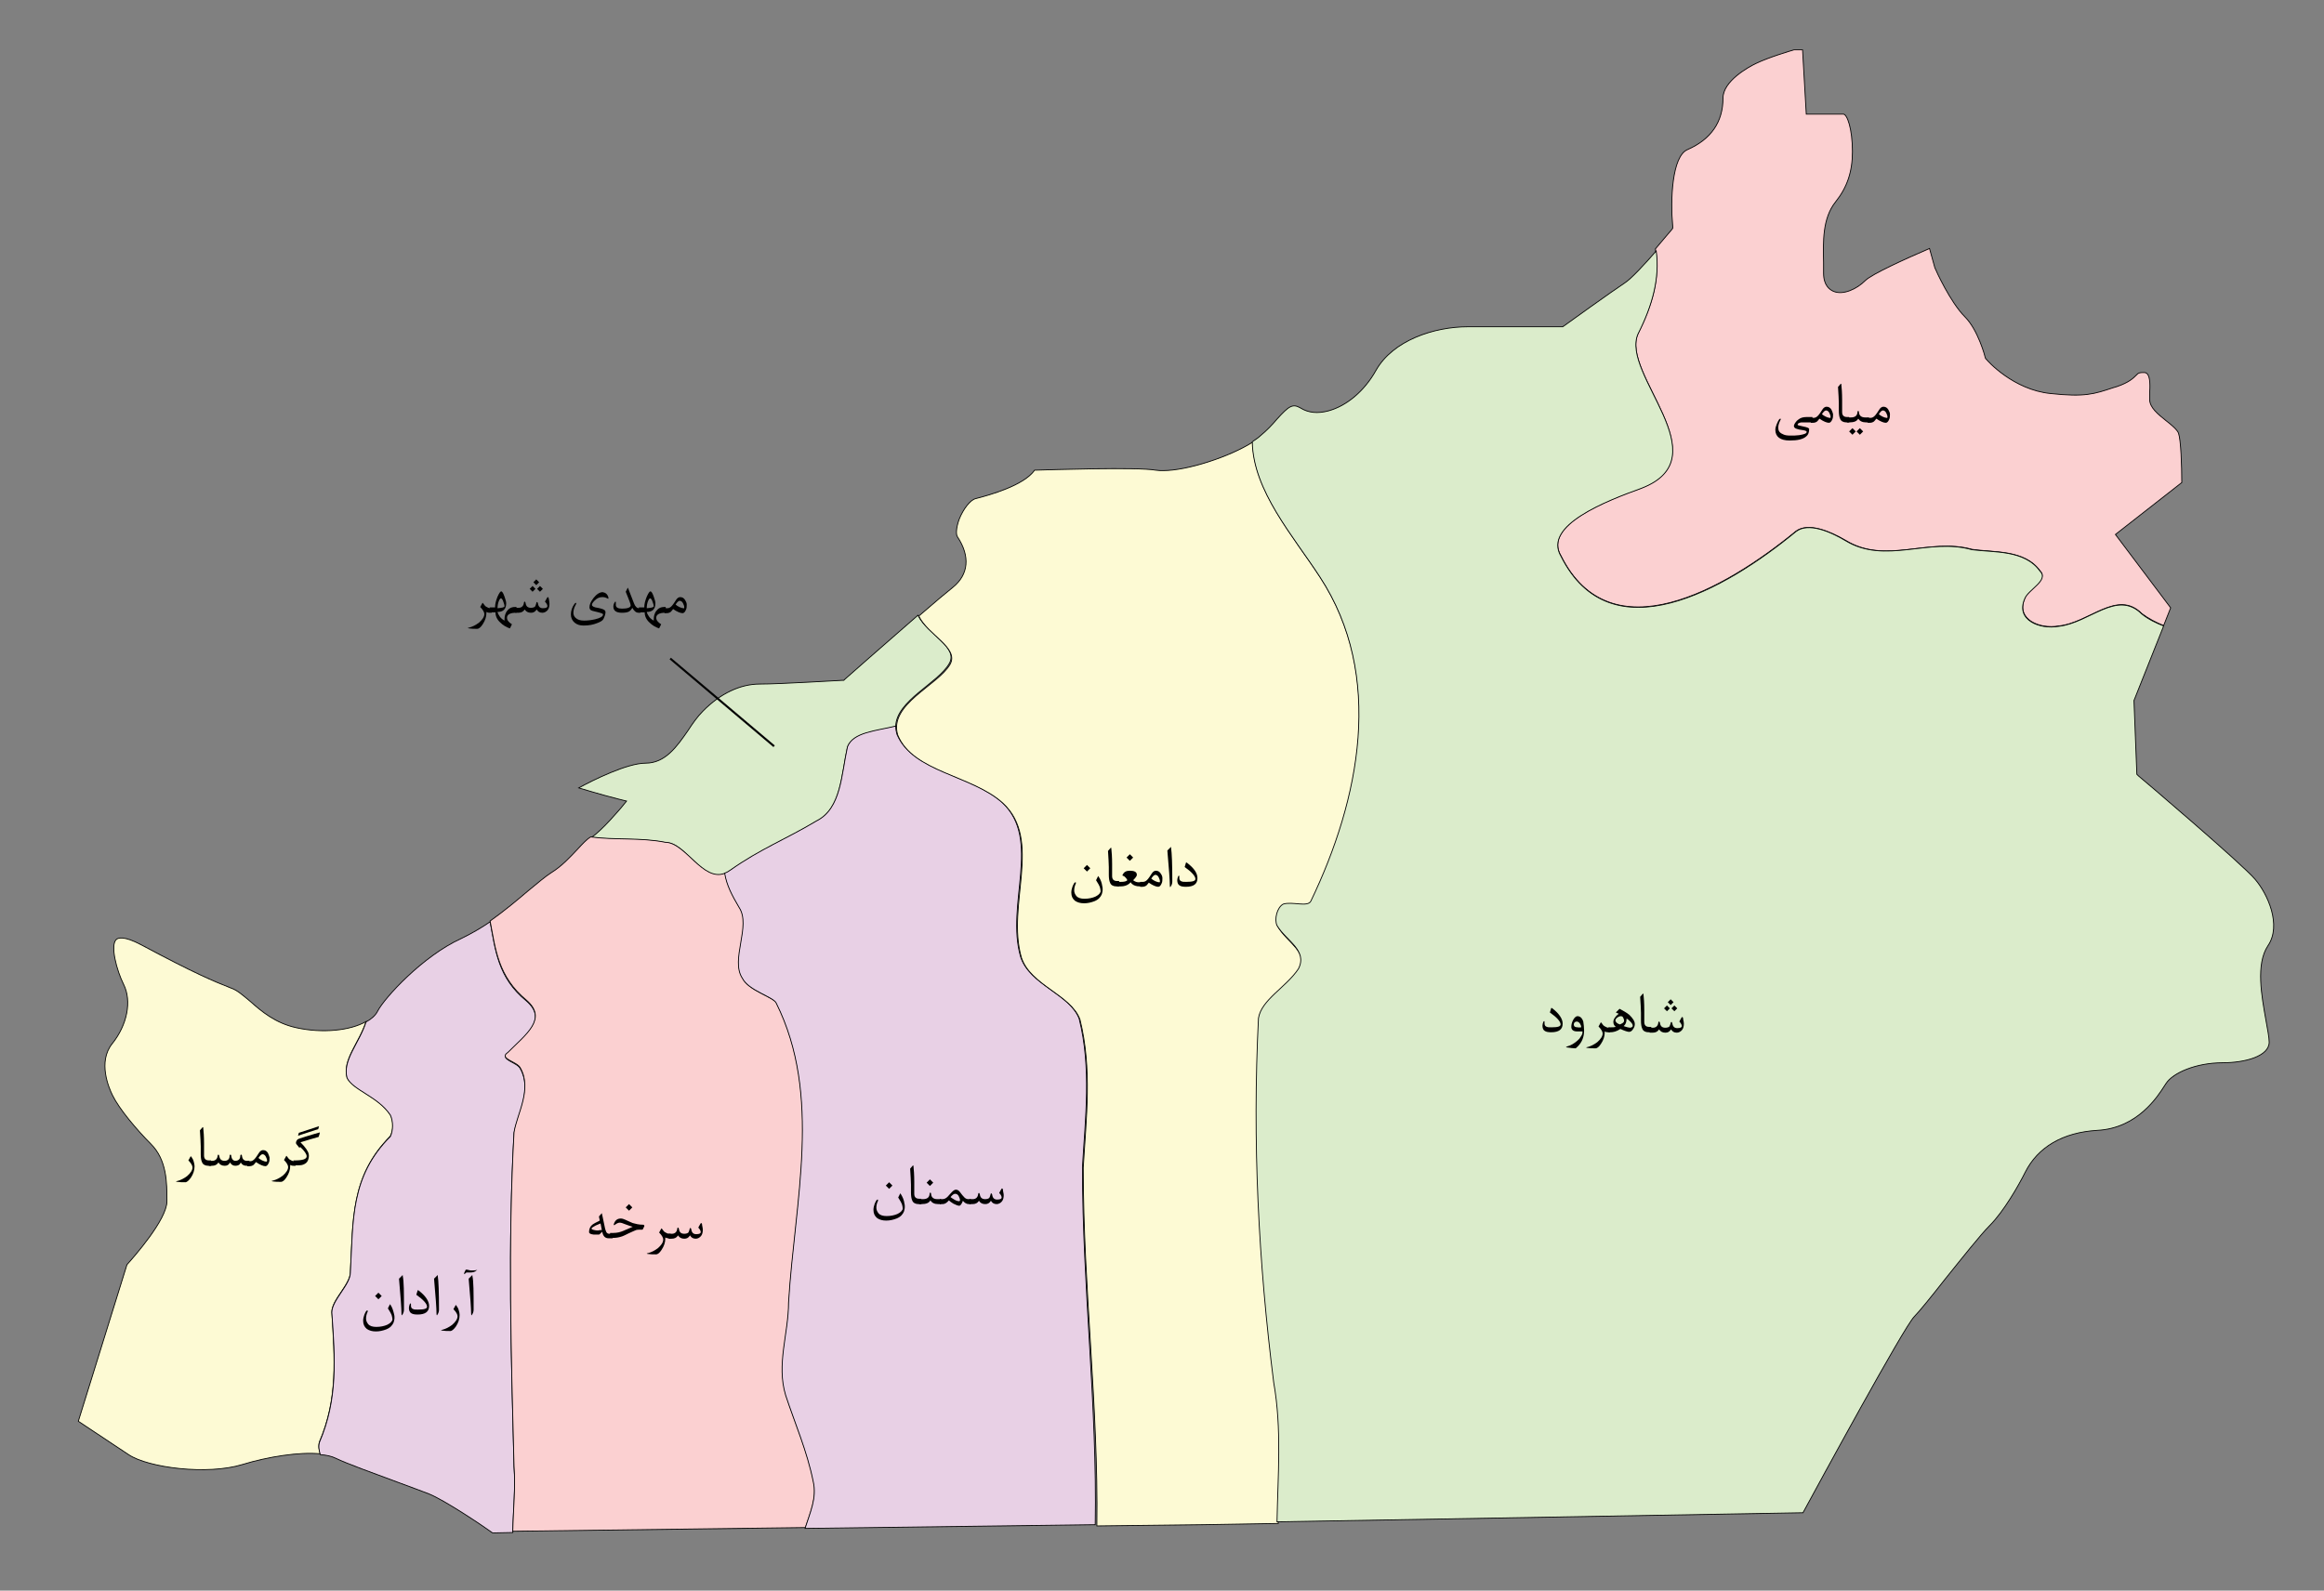 



    



<svg version="1.1" id="Layer_1" xmlns="http://www.w3.org/2000/svg" xmlns:xlink="http://www.w3.org/1999/xlink" x="0px" y="0px" viewBox="0 0 563.8 386" style="enable-background:new 0 0 563.8 386;" xml:space="preserve" width="100%" height="100%">
<rect x="0" y="0" width="563.8" height="386" fill="#808080" stroke="none"/>
<style type="text/css">
	.st0{fill:#FBD0D1;stroke:#010101;stroke-width:0.2;stroke-miterlimit:10;}
	.st1{fill:#DBECCB;stroke:#010101;stroke-width:0.2;stroke-miterlimit:10;}
	.st2{fill:#FDFAD4;stroke:#010101;stroke-width:0.2;stroke-miterlimit:10;}
	.st3{fill:#E8D0E5;stroke:#010101;stroke-width:0.2;stroke-miterlimit:10;}
	.st4{fill:none;stroke:#020202;stroke-width:0.5;stroke-miterlimit:10;}
</style>

	<path class="st0 area active" d="M397.4,80.9c-4.5,9.7,20.2,30,0.8,37.5c-8.2,3-24,9-19.5,16.5c12,24,39.7,8.2,57-6c3-2.2,8.2,0,12,2.2
		c9.7,6,20.2-0.7,30.7,2.2c5.2,0.8,12.7,0,16.5,5.2c2.2,2.2-3,4.5-3.7,6.7c-2.2,5.2,3.7,7.5,8.2,6.7c7.5-0.7,14.2-9,20.2-3
		c1.6,1.2,3.5,2.2,5.3,2.9l1.7-4.3l-13.4-17.8l16.1-12.6c0-4.1-0.2-10.3-0.8-12c-0.3-0.8-1.7-2-3-3c-2-1.6-4-3.2-4-5.2
		c0-0.4,0-0.9,0-1.4c0.1-1.6,0.2-4-0.6-4.8c-0.1-0.1-0.3-0.3-0.8-0.3c-1.2,0-1.3,0.1-1.9,0.7c-0.7,0.7-1.7,1.7-4.6,2.7l-1,0.3
		c-4.5,1.5-6.8,2.3-15.1,1.4c-9.1-0.9-15.4-8-15.6-8.3l-0.2-0.2l-0.1-0.3c0-0.1-1.7-6.6-4.9-9.8c-3.6-3.6-7.1-11.4-7.2-11.7
		l-0.1-0.2l-1.3-4.7c-5.8,2.5-14,6.2-15.6,7.8c-2,2-5.3,3.6-7.7,2.6c-0.9-0.4-2.4-1.4-2.4-4.4c0-0.8,0-1.7,0-2.6
		c-0.1-5-0.3-10.7,2.9-14.7c2.8-3.5,4.1-7.3,4.1-12.2c0-5.6-1.3-9.1-2.2-9.1h-9l-0.9-15.6h-2.1c-1,0.3-6.1,1.8-9.2,3.3
		c-1.9,0.9-8,4.3-8,8.4c0,5.8-2.9,10-8.6,12.5c-3.8,1.6-4.2,12.3-3.6,18.6l0,0.5l-0.3,0.4c-0.4,0.4-2,2.4-3.9,4.6
		C402.8,67.3,400.9,73.9,397.4,80.9z" id="_x645__x6CC__x627__x645__x6CC_" title="میامی"></path>
	<path class="st1 area" d="M177.1,211.3c7.5-5.2,13.5-7.5,21-12c6-3,6-11.2,7.5-18c1.4-3.5,6.7-3.7,11.7-5c0.1-6.3,10.3-10.5,13-15.3
		c2.3-4-5.4-7.1-7.6-11.7c-7.7,6.7-17.6,15.4-17.7,15.5l-0.3,0.3l-0.4,0c-0.6,0-14.9,0.9-20,0.9c-4.7,0-9.6,2.3-13.8,6.6
		c-1.3,1.3-2.5,3-3.6,4.7c-2.7,3.9-5.5,7.9-10.3,7.9c-4.5,0-12.9,4.2-16.2,6c4.6,1.4,9.5,2.7,9.6,2.7l2,0.5l-1.3,1.6
		c-0.2,0.2-4.5,5.4-7.2,7.2c6,0.8,12.1,0.1,18.1,1.3C166.7,204.5,171.1,215.8,177.1,211.3z" id="_x645__x647__x62F__x6CC___x634__x647__x631_" title="مهدی شهر"></path>
	<path class="st2 area" d="M77.5,349.9c4.5-10.5,3.7-20.2,3-31.5c0-3,4.5-6.7,4.5-9.7c0.7-12.7,0-23.2,9.7-33c0.8-1.5,0.8-3.7,0-5.2
		c-3-4.5-9-6-10.5-9c-1.2-4.3,3-8.5,4.6-13.6c-3.8,2.2-10.6,2.9-16.9,1.5c-5.1-1.1-8.5-4-11.2-6.4c-1.7-1.4-3.1-2.7-4.6-3.2
		c-4.3-1.7-8.7-3.5-21.8-10.5c-4.3-2.3-5.7-1.7-6.1-1.3c-1.5,1.4,0.1,7.5,1.8,10.9c2,4,0.9,9.8-2.8,14.4c-3.5,4.4-0.8,10.7,0.1,12.5
		c1.6,3.3,5.9,8.4,9.3,11.8c3.9,3.9,3.9,9.4,3.9,13.9c0,4.5-8.1,13.6-9.7,15.4L19,344.9l12.2,8.1c4.8,3.2,19.1,5,27.6,2.4
		c6.2-1.9,13.8-3.1,18.9-2.6C77.4,351.9,77.2,350.9,77.5,349.9z" id="_x6AF__x631__x645__x633__x627__x631_" title="گرمسار"></path>
	<path class="st3 area" d="M124.7,355.9c-0.7-27-1.5-54,0-80.9c0.8-4.5,4.5-10.5,1.5-15.7c-0.7-1.5-5.2-2.2-3-3.7
		c4.5-4.5,9.7-8.2,4.5-12.7c-6.9-5.6-7.5-12.3-8.8-19.2c-2.2,1.5-4.6,2.9-7.1,4.1c-9.2,4.2-18.5,14.3-20.2,17.6
		c-0.5,1-1.5,1.9-2.8,2.6c-1.6,5.1-5.8,9.3-4.6,13.6c1.5,3,7.5,4.5,10.5,9c0.7,1.5,0.7,3.7,0,5.2c-9.7,9.7-9,20.2-9.7,33
		c0,3-4.5,6.7-4.5,9.7c0.8,11.2,1.5,21-3,31.5c-0.3,1-0.1,2,0.2,3c1.5,0.1,2.8,0.4,3.8,0.9c2.2,1.1,9.3,3.7,15,5.8
		c3.2,1.2,6,2.2,7.5,2.8c4,1.6,13.6,8.1,15.5,9.5l4.9-0.1C124.5,366.5,125.1,361.2,124.7,355.9z" id="_x622__x631__x627__x62F__x627__x646_" title="آرادان"></path>
	<path class="st0 area" d="M197.4,359.6c-1.5-7.5-4.5-14.2-6.7-21c-2.2-7.5,0.7-15,0.7-22.5c1.5-24.7,8.2-50.2-3-72.7
		c-0.8-1.5-6.8-3-8.2-6c-3-4.5,2.3-12.7-0.8-17.2c-1.7-2.9-3-5.3-3.5-8.3c-5.4,2.2-9.6-7.5-14.5-7.5c-6-1.2-12.1-0.5-18.1-1.3
		c0,0,0,0,0,0c-1,0.6-2,1.7-3.2,3c-1.8,1.9-3.8,4.1-6.4,5.7c-1.4,0.9-3.3,2.5-5.6,4.4c-2.7,2.3-5.8,4.9-9.2,7.3
		c1.3,6.8,1.9,13.5,8.8,19.2c5.2,4.5,0,8.2-4.5,12.7c-2.3,1.5,2.2,2.2,3,3.7c3,5.2-0.8,11.2-1.5,15.7c-1.5,27-0.7,54,0,80.9
		c0.4,5.3-0.2,10.6-0.3,15.9l71-0.9C196.6,367.1,198.2,363.5,197.4,359.6z" id="_x633__x631__x62E__x647_" title="سرخه"></path>
	<path class="st3 area" d="M262.6,283.2c0.7-12,2.2-24-0.8-36c-2.3-6-12-8.2-14.2-15c-3.7-12.7,5.2-28.5-4.5-37.5
		c-7.5-6.7-21.7-7.5-25.5-16.5c-0.2-0.7-0.3-1.3-0.3-2c-5,1.2-10.3,1.5-11.7,5c-1.5,6.7-1.5,15-7.5,18c-7.5,4.5-13.5,6.7-21,12
		c-0.4,0.3-0.8,0.5-1.3,0.7c0.5,3,1.8,5.4,3.5,8.3c3,4.5-2.2,12.7,0.8,17.2c1.5,3,7.5,4.5,8.2,6c11.2,22.5,4.5,48,3,72.7
		c0,7.5-3,15-0.7,22.5c2.2,6.7,5.2,13.5,6.7,21c0.9,3.9-0.8,7.5-2,11.3l70.4-0.9C266.2,341,262.6,312.4,262.6,283.2z" id="_x633__x645__x646__x627__x646_" title="سمنان"></path>
	<path class="st2 area" d="M320.3,140.1c-6.5-10-16.2-21-16.4-32.8c-5.7,3.6-15.9,6.9-21.7,6.9c-0.6,0-1.2,0-1.8-0.1
		c-4.6-0.8-25.4-0.1-29.4,0c-2.6,3.7-10.8,6-14.3,6.9c-1.3,0.3-3,2.5-4,5c-0.8,2.2-0.8,3.8-0.4,4.3c3.1,4.7,2.7,9.1-1.1,12.2
		c-1.4,1.1-4.6,3.8-8.3,7c2.2,4.6,9.8,7.7,7.6,11.7c-3,5.2-15,9.7-12.7,17.2c3.7,9,18,9.7,25.5,16.5c9.7,9,0.8,24.7,4.5,37.5
		c2.2,6.7,12,9,14.2,15c3,12,1.5,24,0.8,36c0,29.2,3.7,57.8,3.3,86.9l25.8-0.3l18.2-0.3c0.2-11.3,1.2-22.6-0.8-33.8
		c-3.7-29.2-5.2-58.4-3.7-88.4c0.8-4.5,6.7-7.5,9.7-12c2.2-4.5-3-6.7-5.2-10.5c-0.8-1.5,0-4.5,1.5-5.2c2.2-0.8,6,0.8,6.7-0.8
		C330,194,336,164.1,320.3,140.1z" id="_x62F__x627__x645__x63A__x627__x646_" title="دامغان"></path>
	<path class="st1 area" d="M550.2,229.5c3.4-5-0.1-12.6-3.1-16.1c-3.1-3.7-28-24.9-28.3-25.1l-0.4-0.4l-0.7-17.9l7.2-18.1
		c-1.8-0.7-3.7-1.6-5.3-2.9c-6-6-12.7,2.2-20.2,3c-4.5,0.8-10.5-1.5-8.2-6.7c0.8-2.2,6-4.5,3.7-6.7c-3.7-5.2-11.2-4.5-16.5-5.2
		c-10.5-3-21,3.7-30.7-2.2c-3.7-2.2-9-4.5-12-2.2c-17.2,14.2-45,30-57,6c-4.5-7.5,11.2-13.5,19.5-16.5c19.5-7.5-5.2-27.7-0.8-37.5
		c3.5-6.9,5.3-13.6,4.4-20.1c-2.7,3.1-6.1,6.8-7.7,7.8c-2.6,1.7-14.6,10.3-14.7,10.4l-0.3,0.2h-23c-8.2,0-18.2,3.3-22.3,10.6
		c-2.8,5-7.1,8.6-11.5,9.8c-2.6,0.7-4.9,0.5-6.8-0.7c-1.9-1.1-2.8-0.5-5.7,2.7c-1.1,1.3-2.4,2.7-4.1,4.1c-0.5,0.5-1.2,0.9-1.9,1.4
		c0.2,11.9,9.9,22.8,16.4,32.8c15.7,24,9.7,53.9-2.2,78.7c-0.8,1.5-4.5,0-6.7,0.7c-1.5,0.8-2.2,3.7-1.5,5.2c2.2,3.7,7.5,6,5.2,10.5
		c-3,4.5-9,7.5-9.7,12c-1.5,30,0,59.2,3.7,88.4c2,11.3,1,22.5,0.8,33.8l127.6-2.2c3.8-7,24.5-45.1,27-47.6c1.1-1.1,4.2-4.9,7.4-9
		c4.1-5.1,8.7-10.9,10.9-13.1c3.4-3.4,7-9.7,8.6-12.9c3.1-6.2,9.2-9.7,17.5-10.2c9.8-0.5,14.7-8.3,16.3-10.8
		c0.1-0.2,0.3-0.4,0.4-0.6c1.6-2.5,7.2-5,13.7-5c5.5,0,11.3-1.6,11.3-5c0-1.2-0.4-3.1-0.8-5.4C548.7,241.8,547.2,234,550.2,229.5z" id="_x634__x627__x647__x631__x648__x62F_" title="شاهرود"></path>
	<line class="st4 area" x1="187.8" y1="181.1" x2="162.6" y2="159.8" id="LINE_10" title=""></line>

<g id="G_11" class="area" title="">
	<path d="M119.2,148.7h-0.4c-0.4,0-0.6-0.1-0.8-0.2c0,0.1,0,0.2,0,0.3c0,0.9-0.3,1.8-0.9,2.7c-0.5,0.8-1,1.1-1.3,1.1
		c-0.8,0-1.4,0-2-0.1c-0.2,0-0.3-0.1-0.3-0.1s0.1-0.1,0.3-0.1c0.8-0.2,1.6-0.6,2.4-1.2c0.8-0.7,1.3-1.4,1.3-2.1c0-0.4-0.3-1-1-1.7
		l0.5-0.9c0-0.1,0.1-0.1,0.1-0.1c0,0,0.1,0.1,0.1,0.1c0.3,0.4,0.5,0.7,0.7,0.8c0.3,0.2,0.7,0.4,1.1,0.4h0.3V148.7z" id="PATH_12" class="area" title=""></path>
	<path d="M125.4,148.7h-0.5c-0.4,0-0.8,0.1-1.1,0.2c-0.5,0.2-0.8,0.5-0.8,1c0,0.6,0.4,1.1,1.2,1.6l-0.5,1c-0.9-0.3-1.7-0.8-2.3-1.4
		c-0.8-0.7-1.2-1.6-1.2-2.5h-1.4v-1.2h1.3c0-0.8,0.2-1.6,0.6-2.6c0.4-0.9,0.7-1.3,0.9-1.3c0.2,0,0.5,0.4,0.8,1.3
		c0.3,0.8,0.4,1.3,0.4,1.6c0,1.4-0.7,2.1-2.1,2.1c0.1,0.4,0.3,0.8,0.6,1.2c0.3,0.4,0.7,0.7,1.1,0.9c0-0.1,0-0.3,0-0.4
		c0-0.7,0.2-1.3,0.5-1.8c0.5-0.7,1.1-1.1,2-1.1h0.4V148.7z M122.4,147.1c0-0.2-0.1-0.6-0.3-1.1c-0.2-0.6-0.4-0.8-0.6-0.8
		c-0.1,0-0.3,0.2-0.5,0.7c-0.2,0.5-0.3,1.1-0.3,1.7C121.8,147.5,122.4,147.4,122.4,147.1z" id="PATH_13" class="area" title=""></path>
	<path d="M133.3,146.5c0,0.6-0.1,1.1-0.4,1.5c-0.3,0.4-0.8,0.7-1.3,0.7c-0.7,0-1.1-0.3-1.4-0.8c-0.4,0.6-0.8,0.8-1.4,0.8
		c-0.7,0-1.2-0.3-1.5-0.8c-0.4,0.6-0.9,0.8-1.6,0.8H125v-1.2h0.8c0.7,0,1.2-0.4,1.3-1.2c0-0.2,0.1-0.3,0.2-0.3
		c0.1,0,0.1,0.1,0.2,0.3c0.1,0.8,0.5,1.2,1.3,1.2c0.4,0,0.8-0.1,1-0.3c0.1-0.2,0.2-0.4,0.3-0.8c0-0.2,0.1-0.3,0.2-0.3
		c0.1,0,0.1,0.1,0.2,0.3c0.1,0.8,0.5,1.2,1.2,1.2c0.8,0,1.1-0.2,1.1-0.5c0-0.3-0.2-0.7-0.6-1.1l0.5-0.9c0.1-0.1,0.1-0.2,0.2-0.2
		s0.1,0.1,0.2,0.2C133.2,145.6,133.3,146.1,133.3,146.5z M129.9,142.9l-0.7,0.7l-0.7-0.7l0.7-0.7L129.9,142.9z M130.8,141.3
		l-0.7,0.7l-0.7-0.7l0.7-0.7L130.8,141.3z M131.7,142.9l-0.7,0.7l-0.7-0.7l0.7-0.7L131.7,142.9z" id="PATH_14" class="area" title=""></path>
	<path d="M147.6,145c0,0.2,0,0.3,0,0.3c0,0-0.1,0-0.3-0.1c-0.3-0.2-0.7-0.3-1.2-0.3c-0.7,0-1.3,0.3-1.8,0.8
		c-0.5,0.5-0.7,0.8-0.7,1.1c0,0.3,0.5,0.6,1.4,0.7c1,0.2,1.6,0.4,1.8,0.7c0,0.1,0.1,0.2,0.1,0.3c0,0.5-0.2,1.1-0.5,1.7
		c-0.2,0.4-0.7,0.7-1.5,1c-1,0.4-2,0.6-3.3,0.6c-0.9,0-1.6-0.2-2.2-0.7c-0.6-0.5-0.9-1.2-0.9-2c0-0.9,0.3-1.8,0.9-2.6
		c0.1-0.1,0.2-0.2,0.3-0.2c0.1,0,0.1,0,0.1,0.1c0,0.1,0,0.1-0.1,0.3c-0.4,0.7-0.6,1.4-0.6,2c0,0.5,0.2,0.9,0.5,1.2
		c0.5,0.5,1.2,0.7,2.1,0.7c0.8,0,1.7-0.1,2.6-0.3c1.3-0.3,2-0.7,2-1.2c0-0.2-0.6-0.4-1.9-0.7c-0.5-0.1-0.8-0.2-1-0.3
		c-0.2-0.1-0.4-0.4-0.4-0.7c0-0.7,0.3-1.4,1-2.3c0.7-0.9,1.5-1.4,2.2-1.4C146.9,143.8,147.4,144.2,147.6,145z" id="PATH_15" class="area" title=""></path>
	<path d="M155.4,148.7H155c-0.4,0-0.7-0.1-1-0.4c-0.2-0.2-0.4-0.4-0.6-0.8c-0.2,0.4-0.5,0.7-0.8,0.9c-0.4,0.2-0.9,0.3-1.7,0.3
		c-1.4,0-2.1-0.5-2.1-1.5c0-0.3,0.1-0.7,0.3-1c0.1-0.1,0.1-0.2,0.2-0.2c0.1,0,0.1,0.1,0.1,0.2c0,0.1,0,0.1,0,0.3c0,0.1,0,0.2,0,0.3
		c0,0.6,0.5,0.9,1.5,0.9c1.4,0,2.1-0.3,2.1-0.8c0-0.3-0.4-1.4-1.2-3.3l0.4-0.8c0.1-0.1,0.1-0.2,0.1-0.2c0,0,0.1,0.1,0.1,0.2
		c0.3,0.8,0.8,2,1.4,3.6c0.3,0.8,0.7,1.2,1.3,1.2h0.3V148.7z" id="PATH_16" class="area" title=""></path>
	<path d="M161.6,148.7h-0.5c-0.4,0-0.8,0.1-1.1,0.2c-0.5,0.2-0.8,0.5-0.8,1c0,0.6,0.4,1.1,1.2,1.6l-0.5,1c-0.9-0.3-1.7-0.8-2.3-1.4
		c-0.8-0.7-1.2-1.6-1.2-2.5H155v-1.2h1.3c0-0.8,0.2-1.6,0.6-2.6c0.4-0.9,0.7-1.3,0.9-1.3c0.2,0,0.5,0.4,0.8,1.3
		c0.3,0.8,0.4,1.3,0.4,1.6c0,1.4-0.7,2.1-2.1,2.1c0.1,0.4,0.3,0.8,0.6,1.2c0.3,0.4,0.7,0.7,1.1,0.9c0-0.1,0-0.3,0-0.4
		c0-0.7,0.2-1.3,0.5-1.8c0.5-0.7,1.1-1.1,2-1.1h0.4V148.7z M158.6,147.1c0-0.2-0.1-0.6-0.3-1.1c-0.2-0.6-0.4-0.8-0.6-0.8
		c-0.1,0-0.3,0.2-0.5,0.7c-0.2,0.5-0.3,1.1-0.3,1.7C158,147.5,158.6,147.4,158.6,147.1z" id="PATH_17" class="area" title=""></path>
	<path d="M166.6,146.7c0,0.5,0,0.9-0.2,1.3c-0.2,0.5-0.5,0.8-0.8,0.8c-0.5,0-1.3-0.3-2.3-1c-0.3,0.4-0.5,0.6-0.6,0.7
		c-0.3,0.2-0.6,0.3-1,0.3h-0.5v-1.2h0.7c0.4,0,0.8-0.2,1.2-0.7c0.2-0.2,0.5-0.7,0.9-1.3c0.3-0.5,0.7-0.7,1-0.7
		c0.5,0,0.9,0.2,1.2,0.7C166.4,145.9,166.6,146.3,166.6,146.7z M166,147.4c0-0.3-0.1-0.6-0.3-1c-0.2-0.4-0.5-0.6-0.8-0.6
		c-0.3,0-0.6,0.3-1,0.9c0.2,0.2,0.5,0.4,0.9,0.6c0.4,0.2,0.8,0.3,1,0.3C165.9,147.7,166,147.6,166,147.4z" id="PATH_18" class="area" title=""></path>
</g>
<g id="G_19" class="area" title="">
	<path d="M47.2,283c0,1-0.3,1.9-0.9,2.8c-0.5,0.7-1,1.1-1.3,1.1c-0.8,0-1.4,0-2-0.1c-0.2,0-0.3-0.1-0.3-0.1s0.1-0.1,0.3-0.1
		c0.8-0.2,1.6-0.6,2.4-1.2c0.8-0.7,1.3-1.4,1.3-2.1c0-0.4-0.3-1-1-1.7l0.5-0.9c0-0.1,0.1-0.1,0.1-0.1c0,0,0.1,0.1,0.1,0.1
		c0.2,0.3,0.5,0.7,0.6,1.2C47.1,282.2,47.2,282.7,47.2,283z" id="PATH_20" class="area" title=""></path>
	<path d="M51.2,282.9h-0.7c-0.7,0-1.3-0.3-1.5-0.9c-0.2-0.4-0.3-1.1-0.3-1.9v-1.9c0-0.9-0.1-2.2-0.2-3.9l0.6-0.7
		c0.1-0.1,0.2-0.1,0.2,0c0.1,0.9,0.2,2.2,0.2,3.9v2.9c0,0.8,0.4,1.2,1.2,1.2h0.5V282.9z" id="PATH_21" class="area" title=""></path>
	<path d="M60.4,282.9h-0.6c-0.7,0-1.1-0.3-1.4-0.8c-0.2,0.6-0.7,0.8-1.3,0.8c-0.6,0-1-0.3-1.3-0.8c-0.3,0.6-0.7,0.8-1.3,0.8
		c-0.7,0-1.2-0.3-1.5-0.8c-0.4,0.6-0.9,0.8-1.6,0.8h-0.7v-1.2h0.8c0.7,0,1.2-0.4,1.3-1.2c0-0.2,0.1-0.3,0.2-0.3
		c0.1,0,0.1,0.1,0.2,0.3c0.1,0.8,0.5,1.2,1.3,1.2c0.7,0,1.2-0.4,1.2-1.2c0-0.2,0.1-0.3,0.2-0.3c0.1,0,0.2,0.1,0.2,0.3
		c0.1,0.8,0.5,1.2,1,1.2c0.7,0,1.2-0.4,1.2-1.2c0-0.2,0.1-0.3,0.2-0.3c0.1,0,0.2,0.1,0.2,0.3c0.1,0.8,0.5,1.2,1.2,1.2h0.6V282.9z" id="PATH_22" class="area" title=""></path>
	<path d="M65.4,280.9c0,0.5,0,0.9-0.2,1.3c-0.2,0.5-0.5,0.8-0.8,0.8c-0.5,0-1.3-0.3-2.3-1c-0.3,0.4-0.5,0.6-0.6,0.7
		c-0.3,0.2-0.6,0.3-1,0.3H60v-1.2h0.7c0.4,0,0.8-0.2,1.2-0.7c0.2-0.2,0.5-0.7,0.9-1.3c0.3-0.5,0.7-0.7,1-0.7c0.5,0,0.9,0.2,1.2,0.7
		C65.2,280.2,65.3,280.6,65.4,280.9z M64.8,281.7c0-0.3-0.1-0.6-0.3-1c-0.2-0.4-0.5-0.6-0.8-0.6c-0.3,0-0.6,0.3-1,0.9
		c0.2,0.2,0.5,0.4,0.9,0.6c0.4,0.2,0.8,0.3,1,0.3C64.7,281.9,64.8,281.8,64.8,281.7z" id="PATH_23" class="area" title=""></path>
	<path d="M71.6,282.9h-0.4c-0.4,0-0.6-0.1-0.8-0.2c0,0.1,0,0.2,0,0.3c0,0.9-0.3,1.8-0.9,2.7c-0.5,0.8-1,1.1-1.3,1.1
		c-0.8,0-1.4,0-2-0.1c-0.2,0-0.3-0.1-0.3-0.1s0.1-0.1,0.3-0.1c0.8-0.2,1.6-0.6,2.4-1.2c0.8-0.7,1.3-1.4,1.3-2.1c0-0.4-0.3-1-1-1.7
		l0.5-0.9c0-0.1,0.1-0.1,0.1-0.1c0,0,0.1,0.1,0.1,0.1c0.3,0.4,0.5,0.7,0.7,0.8c0.3,0.2,0.7,0.4,1.1,0.4h0.3V282.9z" id="PATH_24" class="area" title=""></path>
	<path d="M77.6,274.8c0,0.2-0.1,0.5-0.3,1.1c-1.2,0.3-2.7,0.8-4.4,1.3c1.2,1.2,1.9,2.2,2,2.9c0.1,0.5,0,1-0.2,1.5
		c-0.2,0.5-0.6,0.8-1.1,1c-0.4,0.2-1.1,0.2-2,0.2h-0.4v-1.2h0.3c1.9,0,2.9-0.3,2.9-1c0-0.5-0.5-1.3-1.6-2.3l-0.1,0.3
		c-0.1-0.1-0.3-0.3-0.5-0.6c-0.3-0.3-0.4-0.5-0.4-0.6c0-0.3,0.1-0.6,0.4-0.9c0.1-0.1,0.7-0.3,2-0.7
		C75.4,275.4,76.6,275.1,77.6,274.8z M77.4,273.3l-0.2,0.7l-4.9,1.6l0.2-0.7L77.4,273.3z" id="PATH_25" class="area" title=""></path>
</g>
<g id="G_26" class="area" title="">
	<path d="M95.6,318.9c0.1,0.3,0.1,0.6,0.1,0.9c0,0.4-0.1,0.7-0.2,1.1c-0.3,0.7-0.8,1.3-1.8,1.7c-0.8,0.3-1.6,0.5-2.5,0.5
		c-0.9,0-1.6-0.2-2.2-0.6c-0.6-0.5-0.9-1.1-0.9-2c0-0.5,0.1-0.9,0.3-1.5c0.2-0.4,0.3-0.7,0.5-0.9c0.1-0.1,0.2-0.1,0.2-0.1
		c0.1,0,0.1,0,0.1,0.1c0,0,0,0.1,0,0.2c-0.3,0.6-0.4,1.2-0.4,1.7c0,0.5,0.2,0.9,0.5,1.3c0.4,0.5,1.1,0.7,2,0.7c1,0,1.9-0.2,2.6-0.5
		c0.6-0.3,1-0.6,1.2-1c0.1-0.1,0.1-0.3,0.1-0.4c0-0.3-0.1-0.6-0.2-1c-0.1-0.3-0.4-0.8-0.9-1.6l0.4-0.8c0.1-0.1,0.1-0.2,0.1-0.2
		s0.1,0,0.1,0.1C95.2,317.3,95.4,318.1,95.6,318.9z M92.6,314.5l-0.8,0.8l-0.8-0.8l0.8-0.8L92.6,314.5z" id="PATH_27" class="area" title=""></path>
	<path d="M98,317.8c0,0.4-0.1,0.8-0.3,1.1c-0.1,0.2-0.2,0.3-0.2,0.3c0,0-0.1-0.1-0.1-0.4c0-1.2-0.2-4-0.6-8.5l0.8-0.8
		c0.1-0.1,0.1-0.1,0.1-0.1c0,0,0,0.1,0,0.2C98,310.9,98,313.6,98,317.8z" id="PATH_28" class="area" title=""></path>
	<path d="M104.1,316.9c0,1.4-0.9,2.1-2.8,2.1c-0.7,0-1.2-0.1-1.5-0.3c-0.4-0.2-0.6-0.7-0.6-1.3c0-0.3,0.1-0.6,0.2-0.9
		c0.1-0.1,0.1-0.2,0.2-0.2c0.1,0,0.1,0.1,0.1,0.3c0,0.1,0,0.2,0,0.3c0,0.4,0.2,0.7,0.6,0.8c0.2,0.1,0.6,0.1,1.1,0.1
		c1.5,0,2.2-0.2,2.2-0.7c0-0.7-0.9-1.7-2.6-2.9l0.3-1c0-0.1,0.1-0.1,0.1-0.1c0,0,0.1,0,0.2,0.1C103.3,314.5,104.1,315.8,104.1,316.9
		z" id="PATH_29" class="area" title=""></path>
	<path d="M106.5,317.8c0,0.4-0.1,0.8-0.3,1.1c-0.1,0.2-0.2,0.3-0.2,0.3c0,0-0.1-0.1-0.1-0.4c0-1.2-0.2-4-0.6-8.5l0.8-0.8
		c0.1-0.1,0.1-0.1,0.1-0.1c0,0,0,0.1,0,0.2C106.4,310.9,106.5,313.6,106.5,317.8z" id="PATH_30" class="area" title=""></path>
	<path d="M111.5,319.1c0,1-0.3,1.9-0.9,2.8c-0.5,0.7-1,1.1-1.3,1.1c-0.8,0-1.4,0-2-0.1c-0.2,0-0.3-0.1-0.3-0.1s0.1-0.1,0.3-0.1
		c0.8-0.2,1.6-0.6,2.4-1.2c0.8-0.7,1.3-1.4,1.3-2.1c0-0.4-0.3-1-1-1.7l0.5-0.9c0-0.1,0.1-0.1,0.1-0.1c0,0,0.1,0.1,0.1,0.1
		c0.2,0.3,0.5,0.7,0.6,1.2C111.4,318.3,111.5,318.7,111.5,319.1z" id="PATH_31" class="area" title=""></path>
	<path d="M115.6,308.3c-0.4,0.4-1,0.5-1.6,0.5c-0.1,0-0.2,0-0.4,0s-0.3,0-0.4,0c-0.1,0-0.2,0.1-0.3,0.2s-0.2,0.2-0.2,0.2
		c-0.1,0-0.1-0.1-0.1-0.2c0-0.1,0.1-0.3,0.2-0.5c0.1-0.3,0.2-0.4,0.3-0.4c0.1,0,0.3,0,0.6,0.1s0.5,0.1,0.6,0.1c0.6,0,1,0,1.3-0.1
		c0.2,0,0.3-0.1,0.3-0.1c0,0,0.1,0,0.1,0C115.8,308.1,115.7,308.2,115.6,308.3z M114.9,317.8c0,0.4-0.1,0.8-0.3,1.1
		c-0.1,0.2-0.2,0.3-0.2,0.3c0,0-0.1-0.1-0.1-0.4c0-1.2-0.2-4-0.6-8.5l0.8-0.8c0.1-0.1,0.1-0.1,0.1-0.1c0,0,0,0.1,0,0.2
		C114.9,310.9,114.9,313.6,114.9,317.8z" id="PATH_32" class="area" title=""></path>
</g>
<g id="G_33" class="area" title="">
	<path d="M148.4,300.5h-0.7c-0.9,0-1.4-0.5-1.6-1.6c-0.5,0.5-0.7,0.7-0.8,0.7h-0.9c-0.3,0-0.6,0-0.9-0.1c-0.4-0.1-0.6-0.3-0.6-0.5
		c0-0.8,0.3-1.4,0.8-1.8c0.4-0.3,1-0.6,1.8-1l-0.2-1l0.7-0.8c0,0.1,0.3,1.2,0.7,3.3c0.1,0.6,0.3,1.1,0.4,1.3
		c0.2,0.3,0.4,0.4,0.8,0.4h0.7V300.5z M146,298.5l-0.3-1.6c-0.3,0.1-0.7,0.3-1.2,0.5c-0.6,0.3-1,0.6-1,0.7c0,0.2,0.2,0.3,0.7,0.4
		c0.3,0.1,0.6,0.1,0.9,0.1C145.4,298.5,145.7,298.5,146,298.5z" id="PATH_34" class="area" title=""></path>
	<path d="M156.3,297.6l-0.4,0.8c-0.7,0-1.3,0-1.6,0.1c-0.4,0.2-1,0.4-1.8,0.8c-0.8,0.4-1.4,0.7-1.8,0.8c-0.6,0.2-1.3,0.3-1.9,0.3
		H148v-1.2h0.8c0.9,0,1.7-0.2,2.4-0.5l2.3-1c-0.4-0.1-1-0.3-1.8-0.6c-0.7-0.3-1.1-0.4-1.3-0.4c-0.4,0-0.8,0.2-1.2,0.5
		c-0.1,0.1-0.1,0.1-0.2,0.1c-0.1,0-0.1,0-0.1-0.1c0,0,0-0.1,0-0.1c0.3-1,0.9-1.4,1.7-1.4c0.3,0,0.7,0.1,1.1,0.3
		c0.8,0.4,1.4,0.6,1.8,0.8c0.7,0.2,1.5,0.4,2.4,0.4c0.2,0,0.3,0,0.3,0.1C156.4,297.4,156.3,297.5,156.3,297.6z M153.4,293l-0.8,0.8
		l-0.8-0.8l0.8-0.8L153.4,293z" id="PATH_35" class="area" title=""></path>
	<path d="M162.6,300.5h-0.4c-0.4,0-0.6-0.1-0.8-0.2c0,0.1,0,0.2,0,0.3c0,0.9-0.3,1.8-0.9,2.7c-0.5,0.8-1,1.1-1.3,1.1
		c-0.8,0-1.4,0-2-0.1c-0.2,0-0.3-0.1-0.3-0.1s0.1-0.1,0.3-0.1c0.8-0.2,1.6-0.6,2.4-1.2c0.8-0.7,1.3-1.4,1.3-2.1c0-0.4-0.3-1-1-1.7
		l0.5-0.9c0-0.1,0.1-0.1,0.1-0.1c0,0,0.1,0.1,0.1,0.1c0.3,0.4,0.5,0.7,0.7,0.8c0.3,0.2,0.7,0.4,1.1,0.4h0.3V300.5z" id="PATH_36" class="area" title=""></path>
	<path d="M170.5,298.4c0,0.6-0.1,1.1-0.4,1.5c-0.3,0.4-0.8,0.7-1.3,0.7c-0.7,0-1.1-0.3-1.4-0.8c-0.4,0.6-0.8,0.8-1.4,0.8
		c-0.7,0-1.2-0.3-1.5-0.8c-0.4,0.6-0.9,0.8-1.6,0.8h-0.7v-1.2h0.8c0.7,0,1.2-0.4,1.3-1.2c0-0.2,0.1-0.3,0.2-0.3
		c0.1,0,0.1,0.1,0.2,0.3c0.1,0.8,0.5,1.2,1.3,1.2c0.4,0,0.8-0.1,1-0.3c0.1-0.2,0.2-0.4,0.3-0.8c0-0.2,0.1-0.3,0.2-0.3
		c0.1,0,0.1,0.1,0.2,0.3c0.1,0.8,0.5,1.2,1.2,1.2c0.8,0,1.1-0.2,1.1-0.5c0-0.3-0.2-0.7-0.6-1.1l0.5-0.9c0.1-0.1,0.1-0.2,0.2-0.2
		s0.1,0.1,0.2,0.2C170.3,297.4,170.5,297.9,170.5,298.4z" id="PATH_37" class="area" title=""></path>
</g>
<g id="G_38" class="area" title="">
	<path d="M219.4,292c0.1,0.3,0.1,0.6,0.1,0.9c0,0.4-0.1,0.7-0.2,1.1c-0.3,0.7-0.8,1.3-1.8,1.7c-0.8,0.3-1.6,0.5-2.5,0.5
		c-0.9,0-1.6-0.2-2.2-0.6c-0.6-0.5-0.9-1.1-0.9-2c0-0.5,0.1-0.9,0.3-1.5c0.2-0.4,0.3-0.7,0.5-0.9c0.1-0.1,0.2-0.1,0.2-0.1
		c0.1,0,0.1,0,0.1,0.1c0,0,0,0.1,0,0.2c-0.3,0.6-0.4,1.2-0.4,1.7c0,0.5,0.2,0.9,0.5,1.3c0.4,0.5,1.1,0.7,2,0.7c1,0,1.9-0.2,2.6-0.5
		c0.6-0.3,1-0.6,1.2-1c0.1-0.1,0.1-0.3,0.1-0.4c0-0.3-0.1-0.6-0.2-1c-0.1-0.3-0.4-0.8-0.9-1.6l0.4-0.8c0.1-0.1,0.1-0.2,0.1-0.2
		s0.1,0,0.1,0.1C219,290.5,219.3,291.2,219.4,292z M216.5,287.7l-0.8,0.8l-0.8-0.8l0.8-0.8L216.5,287.7z" id="PATH_39" class="area" title=""></path>
	<path d="M223.5,292.2h-0.7c-0.7,0-1.3-0.3-1.5-0.9c-0.2-0.4-0.3-1.1-0.3-1.9v-1.9c0-0.9-0.1-2.2-0.2-3.9l0.6-0.7
		c0.1-0.1,0.2-0.1,0.2,0c0.1,0.9,0.2,2.2,0.2,3.9v2.9c0,0.8,0.4,1.2,1.2,1.2h0.5V292.2z" id="PATH_40" class="area" title=""></path>
	<path d="M228.4,292.2h-0.8c-0.9,0-1.5-0.3-1.9-0.9c-0.3,0.6-1,0.9-2.1,0.9h-0.6V291h0.9c1,0,1.5-0.4,1.6-1.1c0-0.3,0.1-0.5,0.2-0.5
		c0.1,0,0.2,0.2,0.2,0.5c0.1,0.7,0.6,1.1,1.5,1.1h0.9V292.2z M226.4,287l-0.8,0.8l-0.8-0.8l0.8-0.8L226.4,287z" id="PATH_41" class="area" title=""></path>
	<path d="M235.6,292.2h-0.6c-0.5,0-1-0.3-1.4-0.8c-0.3,0.8-0.6,1.2-0.9,1.2c-0.3,0-0.8-0.2-1.4-0.5c-0.5-0.3-0.9-0.6-1.1-0.8
		c-0.5,0.6-1,0.9-1.5,0.9H228V291h0.6c0.5,0,0.9-0.2,1.3-0.6c0.3-0.3,0.6-0.7,1-1.1c0.4-0.4,0.7-0.6,1-0.6c0.4,0,0.7,0.2,1,0.6
		c0.2,0.2,0.4,0.6,0.9,1.1c0.3,0.4,0.7,0.6,1.1,0.6h0.6V292.2z M232.9,291.3c0-0.3-0.1-0.6-0.3-1c-0.2-0.4-0.5-0.6-0.9-0.6
		c-0.3,0-0.7,0.3-1.1,0.8c0.1,0.1,0.4,0.3,0.9,0.6c0.5,0.3,0.9,0.4,1.2,0.4C232.8,291.5,232.9,291.4,232.9,291.3z" id="PATH_42" class="area" title=""></path>
	<path d="M243.5,290c0,0.6-0.1,1.1-0.4,1.5c-0.3,0.4-0.8,0.7-1.3,0.7c-0.7,0-1.1-0.3-1.4-0.8c-0.4,0.6-0.8,0.8-1.4,0.8
		c-0.7,0-1.2-0.3-1.5-0.8c-0.4,0.6-0.9,0.8-1.6,0.8h-0.7V291h0.8c0.7,0,1.2-0.4,1.3-1.2c0-0.2,0.1-0.3,0.2-0.3
		c0.1,0,0.1,0.1,0.2,0.3c0.1,0.8,0.5,1.2,1.3,1.2c0.4,0,0.8-0.1,1-0.3c0.1-0.2,0.2-0.4,0.3-0.8c0-0.2,0.1-0.3,0.2-0.3
		c0.1,0,0.1,0.1,0.2,0.3c0.1,0.8,0.5,1.2,1.2,1.2c0.8,0,1.1-0.2,1.1-0.5c0-0.3-0.2-0.7-0.6-1.1l0.5-0.9c0.1-0.1,0.1-0.2,0.2-0.2
		s0.1,0.1,0.2,0.2C243.3,289.1,243.5,289.6,243.5,290z" id="PATH_43" class="area" title=""></path>
</g>
<g id="G_44" class="area" title="">
	<path d="M267.4,215c0.1,0.3,0.1,0.6,0.1,0.9c0,0.4-0.1,0.7-0.2,1.1c-0.3,0.7-0.8,1.3-1.8,1.7c-0.8,0.3-1.6,0.5-2.5,0.5
		c-0.9,0-1.6-0.2-2.2-0.6c-0.6-0.5-0.9-1.1-0.9-2c0-0.5,0.1-0.9,0.3-1.5c0.2-0.4,0.3-0.7,0.5-0.9c0.1-0.1,0.2-0.1,0.2-0.1
		c0.1,0,0.1,0,0.1,0.1c0,0,0,0.1,0,0.2c-0.3,0.6-0.4,1.2-0.4,1.7c0,0.5,0.2,0.9,0.5,1.3c0.4,0.5,1.1,0.7,2,0.7c1,0,1.9-0.2,2.6-0.5
		c0.6-0.3,1-0.6,1.2-1c0.1-0.1,0.1-0.3,0.1-0.4c0-0.3-0.1-0.6-0.2-1c-0.1-0.3-0.4-0.8-0.9-1.6l0.4-0.8c0.1-0.1,0.1-0.2,0.1-0.2
		s0.1,0,0.1,0.1C267,213.4,267.3,214.2,267.4,215z M264.5,210.7l-0.8,0.8l-0.8-0.8l0.8-0.8L264.5,210.7z" id="PATH_45" class="area" title=""></path>
	<path d="M271.5,215.1h-0.7c-0.7,0-1.3-0.3-1.5-0.9c-0.2-0.4-0.3-1.1-0.3-1.9v-1.9c0-0.9-0.1-2.2-0.2-3.9l0.6-0.7
		c0.1-0.1,0.2-0.1,0.2,0c0.1,0.9,0.2,2.2,0.2,3.9v2.9c0,0.8,0.4,1.2,1.2,1.2h0.5V215.1z" id="PATH_46" class="area" title=""></path>
	<path d="M277.1,215.1h-0.6c-0.8,0-1.5-0.2-2-0.7c0-0.1-0.1-0.1-0.2-0.3l-0.3,0.3c-0.6,0.5-1.3,0.7-2.1,0.7H271V214h1
		c0.7,0,1.2-0.1,1.5-0.4c-0.1-0.2-0.2-0.4-0.4-0.6c-0.2-0.2-0.4-0.4-0.5-0.4c-0.2-0.1-0.3-0.1-0.3-0.2c0,0,0-0.1,0.1-0.2
		c0.3-0.6,0.8-0.9,1.7-0.9c1.1,0,1.7,0.3,1.7,1c0,0.3-0.3,0.7-0.9,1.3c0.1,0.1,0.4,0.3,0.7,0.4c0.3,0.1,0.5,0.1,0.8,0.1h0.8V215.1z
		 M274.9,208.1l-0.8,0.8l-0.8-0.8l0.8-0.8L274.9,208.1z" id="PATH_47" class="area" title=""></path>
	<path d="M282,213.1c0,0.5,0,0.9-0.2,1.3c-0.2,0.5-0.5,0.8-0.8,0.8c-0.5,0-1.3-0.3-2.3-1c-0.3,0.4-0.5,0.6-0.6,0.7
		c-0.3,0.2-0.6,0.3-1,0.3h-0.5V214h0.7c0.4,0,0.8-0.2,1.2-0.7c0.2-0.2,0.5-0.7,0.9-1.3c0.3-0.5,0.7-0.7,1-0.7c0.5,0,0.9,0.2,1.2,0.7
		C281.9,212.4,282,212.8,282,213.1z M281.4,213.9c0-0.3-0.1-0.6-0.3-1c-0.2-0.4-0.5-0.6-0.8-0.6c-0.3,0-0.6,0.3-1,0.9
		c0.2,0.2,0.5,0.4,0.9,0.6c0.4,0.2,0.8,0.3,1,0.3C281.4,214.1,281.4,214.1,281.4,213.9z" id="PATH_48" class="area" title=""></path>
	<path d="M284.4,213.9c0,0.4-0.1,0.8-0.3,1.1c-0.1,0.2-0.2,0.3-0.2,0.3c0,0-0.1-0.1-0.1-0.4c0-1.2-0.2-4-0.6-8.5l0.8-0.8
		c0.1-0.1,0.1-0.1,0.1-0.1c0,0,0,0.1,0,0.2C284.3,207.1,284.4,209.8,284.4,213.9z" id="PATH_49" class="area" title=""></path>
	<path d="M290.5,213.1c0,1.4-0.9,2.1-2.8,2.1c-0.7,0-1.2-0.1-1.5-0.3c-0.4-0.2-0.6-0.7-0.6-1.3c0-0.3,0.1-0.6,0.2-0.9
		c0.1-0.1,0.1-0.2,0.2-0.2c0.1,0,0.1,0.1,0.1,0.3c0,0.1,0,0.2,0,0.3c0,0.4,0.2,0.7,0.6,0.8c0.2,0.1,0.6,0.1,1.1,0.1
		c1.5,0,2.2-0.2,2.2-0.7c0-0.7-0.9-1.7-2.6-2.9l0.3-1c0-0.1,0.1-0.1,0.1-0.1c0,0,0.1,0,0.2,0.1C289.7,210.7,290.5,211.9,290.5,213.1
		z" id="PATH_50" class="area" title=""></path>
</g>
<g id="G_51" class="area" title="">
	<path d="M379.1,248.4c0,1.4-0.9,2.1-2.8,2.1c-0.7,0-1.2-0.1-1.5-0.3c-0.4-0.2-0.6-0.7-0.6-1.3c0-0.3,0.1-0.6,0.2-0.9
		c0.1-0.1,0.1-0.2,0.2-0.2c0.1,0,0.1,0.1,0.1,0.3c0,0.1,0,0.2,0,0.3c0,0.4,0.2,0.7,0.6,0.8c0.2,0.1,0.6,0.1,1.1,0.1
		c1.5,0,2.2-0.2,2.2-0.7c0-0.7-0.9-1.7-2.6-2.9l0.3-1c0-0.1,0.1-0.1,0.1-0.1c0,0,0.1,0,0.2,0.1C378.3,246,379.1,247.3,379.1,248.4z" id="PATH_52" class="area" title=""></path>
	<path d="M384.3,250.1c0,1.5-0.5,2.8-1.5,3.8c-0.3,0.3-0.5,0.5-0.6,0.5c-0.6,0-1.2-0.1-1.9-0.2c-0.3,0-0.4-0.1-0.4-0.1
		c0,0,0.1-0.1,0.4-0.2c0.8-0.2,1.6-0.7,2.3-1.3c0.3-0.3,0.6-0.5,0.8-0.9c0.3-0.4,0.5-0.8,0.5-1.1v-0.3l-1.3,0
		c-0.9,0-1.4-0.4-1.4-1.1c0-0.5,0.1-1,0.4-1.6c0.3-0.6,0.7-1,1.1-1c0.6,0,1.1,0.4,1.4,1.3C384.2,248.6,384.3,249.3,384.3,250.1z
		 M383.6,249.3c0-0.3-0.1-0.6-0.3-0.9c-0.2-0.3-0.5-0.5-0.8-0.5c-0.2,0-0.4,0.1-0.5,0.2s-0.2,0.3-0.2,0.5c0,0.5,0.3,0.7,1,0.7
		C382.9,249.4,383.2,249.3,383.6,249.3z" id="PATH_53" class="area" title=""></path>
	<path d="M390.5,250.5h-0.4c-0.4,0-0.6-0.1-0.8-0.2c0,0.1,0,0.2,0,0.3c0,0.9-0.3,1.8-0.9,2.7c-0.5,0.8-1,1.1-1.3,1.1
		c-0.8,0-1.4,0-2-0.1c-0.2,0-0.3-0.1-0.3-0.1s0.1-0.1,0.3-0.1c0.8-0.2,1.6-0.6,2.4-1.2c0.8-0.7,1.3-1.4,1.3-2.1c0-0.4-0.3-1-1-1.7
		l0.5-0.9c0-0.1,0.1-0.1,0.1-0.1c0,0,0.1,0.1,0.1,0.1c0.3,0.4,0.5,0.7,0.7,0.8c0.3,0.2,0.7,0.4,1.1,0.4h0.3V250.5z" id="PATH_54" class="area" title=""></path>
	<path d="M396.6,248.5c0,0.4-0.1,0.8-0.4,1.2c-0.3,0.5-0.6,0.7-1,0.7c-0.3,0-1-0.2-2.1-0.7c-0.9,0.6-1.7,0.8-2.4,0.8h-0.5v-1.2h0.6
		c0.4,0,0.8,0,1.2-0.1c-0.4-0.3-0.6-0.7-0.6-1.2c0-0.6,0.4-1.3,1.3-2l-0.7-0.3c0.2-0.2,0.5-0.5,0.9-0.9c0.9,0.5,1.7,0.9,2.4,1.5
		C396.1,247.1,396.6,247.8,396.6,248.5z M394,247.7c0-0.3-0.1-0.5-0.2-0.7c-0.1-0.3-0.3-0.4-0.6-0.4c-0.3,0-0.5,0.1-0.8,0.3
		c-0.3,0.2-0.5,0.5-0.5,0.7c0,0.4,0.4,0.8,1.1,1c0.2-0.1,0.4-0.2,0.6-0.3C393.9,248.1,394,247.9,394,247.7z M396.1,248.9
		c0-0.3-0.2-0.6-0.6-1c-0.3-0.3-0.6-0.6-0.9-0.7c0,0.8-0.2,1.4-0.7,1.8c0.8,0.3,1.4,0.4,1.6,0.4
		C395.9,249.3,396.1,249.2,396.1,248.9z" id="PATH_55" class="area" title=""></path>
	<path d="M400.6,250.5h-0.7c-0.7,0-1.3-0.3-1.5-0.9c-0.2-0.4-0.3-1.1-0.3-1.9v-1.9c0-0.9-0.1-2.2-0.2-3.9l0.6-0.7
		c0.1-0.1,0.2-0.1,0.2,0c0.1,0.9,0.2,2.2,0.2,3.9v2.9c0,0.8,0.4,1.2,1.2,1.2h0.5V250.5z" id="PATH_56" class="area" title=""></path>
	<path d="M408.5,248.4c0,0.6-0.1,1.1-0.4,1.5c-0.3,0.4-0.8,0.7-1.3,0.7c-0.7,0-1.1-0.3-1.4-0.8c-0.4,0.6-0.8,0.8-1.4,0.8
		c-0.7,0-1.2-0.3-1.5-0.8c-0.4,0.6-0.9,0.8-1.6,0.8h-0.7v-1.2h0.8c0.7,0,1.2-0.4,1.3-1.2c0-0.2,0.1-0.3,0.2-0.3
		c0.1,0,0.1,0.1,0.2,0.3c0.1,0.8,0.5,1.2,1.3,1.2c0.4,0,0.8-0.1,1-0.3c0.1-0.2,0.2-0.4,0.3-0.8c0-0.2,0.1-0.3,0.2-0.3
		c0.1,0,0.1,0.1,0.2,0.3c0.1,0.8,0.5,1.2,1.2,1.2c0.8,0,1.1-0.2,1.1-0.5c0-0.3-0.2-0.7-0.6-1.1l0.5-0.9c0.1-0.1,0.1-0.2,0.2-0.2
		s0.1,0.1,0.2,0.2C408.3,247.4,408.5,247.9,408.5,248.4z M405.1,244.7l-0.7,0.7l-0.7-0.7l0.7-0.7L405.1,244.7z M406,243.2l-0.7,0.7
		l-0.7-0.7l0.7-0.7L406,243.2z M406.9,244.7l-0.7,0.7l-0.7-0.7l0.7-0.7L406.9,244.7z" id="PATH_57" class="area" title=""></path>
</g>
<g id="G_58" class="area" title="">
	<path d="M439.7,102.5h-2.3c-0.3,0-0.6,0-0.8,0.1c-0.4,0.1-0.5,0.3-0.5,0.5c0,0.1,0.5,0.2,1.4,0.4c1,0.2,1.4,0.4,1.4,0.6
		c0,0.8-0.2,1.4-0.7,1.8c-0.8,0.7-2.1,1-4,1c-2.3,0-3.5-0.9-3.5-2.6c0-0.4,0.1-0.8,0.3-1.3s0.4-0.9,0.6-1.2c0.1-0.1,0.2-0.2,0.3-0.2
		c0.1,0,0.1,0,0.1,0.1c0,0.1,0,0.2-0.1,0.3c-0.3,0.6-0.5,1.2-0.5,1.8c0,0.7,0.3,1.2,1,1.5c0.5,0.3,1.1,0.4,1.9,0.4
		c0.8,0,1.5,0,2.2-0.1c1.2-0.2,1.8-0.4,1.8-0.8c0-0.2-0.3-0.3-0.8-0.4c-0.8-0.1-1.3-0.2-1.5-0.3c-0.5-0.1-0.8-0.4-0.8-0.7
		c0-0.2,0.1-0.5,0.4-0.9c0.2-0.3,0.4-0.5,0.7-0.7c0.5-0.4,1.1-0.6,2-0.6h1.4V102.5z" id="PATH_59" class="area" title=""></path>
	<path d="M444.7,100.5c0,0.5,0,0.9-0.2,1.3c-0.2,0.5-0.5,0.8-0.8,0.8c-0.5,0-1.3-0.3-2.3-1c-0.3,0.4-0.5,0.6-0.6,0.7
		c-0.3,0.2-0.6,0.3-1,0.3h-0.5v-1.2h0.7c0.4,0,0.8-0.2,1.2-0.7c0.2-0.2,0.5-0.7,0.9-1.3c0.3-0.5,0.7-0.7,1-0.7
		c0.5,0,0.9,0.2,1.2,0.7C444.5,99.8,444.6,100.1,444.7,100.5z M444.1,101.2c0-0.3-0.1-0.6-0.3-1c-0.2-0.4-0.5-0.6-0.8-0.6
		c-0.3,0-0.6,0.3-1,0.9c0.2,0.2,0.5,0.4,0.9,0.6c0.4,0.2,0.8,0.3,1,0.3C444,101.5,444.1,101.4,444.1,101.2z" id="PATH_60" class="area" title=""></path>
	<path d="M448.6,102.5h-0.7c-0.7,0-1.3-0.3-1.5-0.9c-0.2-0.4-0.3-1.1-0.3-1.9v-1.9c0-0.9-0.1-2.2-0.2-3.9l0.6-0.7
		c0.1-0.1,0.2-0.1,0.2,0c0.1,0.9,0.2,2.2,0.2,3.9v2.9c0,0.8,0.4,1.2,1.2,1.2h0.5V102.5z" id="PATH_61" class="area" title=""></path>
	<path d="M453.5,102.5h-0.8c-0.9,0-1.5-0.3-1.9-0.9c-0.3,0.6-1,0.9-2.1,0.9h-0.6v-1.2h0.9c1,0,1.5-0.4,1.6-1.1
		c0-0.3,0.1-0.5,0.2-0.5s0.2,0.2,0.2,0.5c0.1,0.7,0.6,1.1,1.5,1.1h0.9V102.5z M450.2,104.7l-0.8,0.8l-0.8-0.8l0.8-0.8L450.2,104.7z
		 M452,104.7l-0.8,0.8l-0.8-0.8l0.8-0.8L452,104.7z" id="PATH_62" class="area" title=""></path>
	<path d="M458.5,100.5c0,0.5,0,0.9-0.2,1.3c-0.2,0.5-0.5,0.8-0.8,0.8c-0.5,0-1.3-0.3-2.3-1c-0.3,0.4-0.5,0.6-0.6,0.7
		c-0.3,0.2-0.6,0.3-1,0.3h-0.5v-1.2h0.7c0.4,0,0.8-0.2,1.2-0.7c0.2-0.2,0.5-0.7,0.9-1.3c0.3-0.5,0.7-0.7,1-0.7
		c0.5,0,0.9,0.2,1.2,0.7C458.3,99.8,458.5,100.1,458.5,100.5z M457.9,101.2c0-0.3-0.1-0.6-0.3-1c-0.2-0.4-0.5-0.6-0.8-0.6
		c-0.3,0-0.6,0.3-1,0.9c0.2,0.2,0.5,0.4,0.9,0.6c0.4,0.2,0.8,0.3,1,0.3C457.8,101.5,457.9,101.4,457.9,101.2z" id="PATH_63" class="area" title=""></path>
</g>
</svg>


